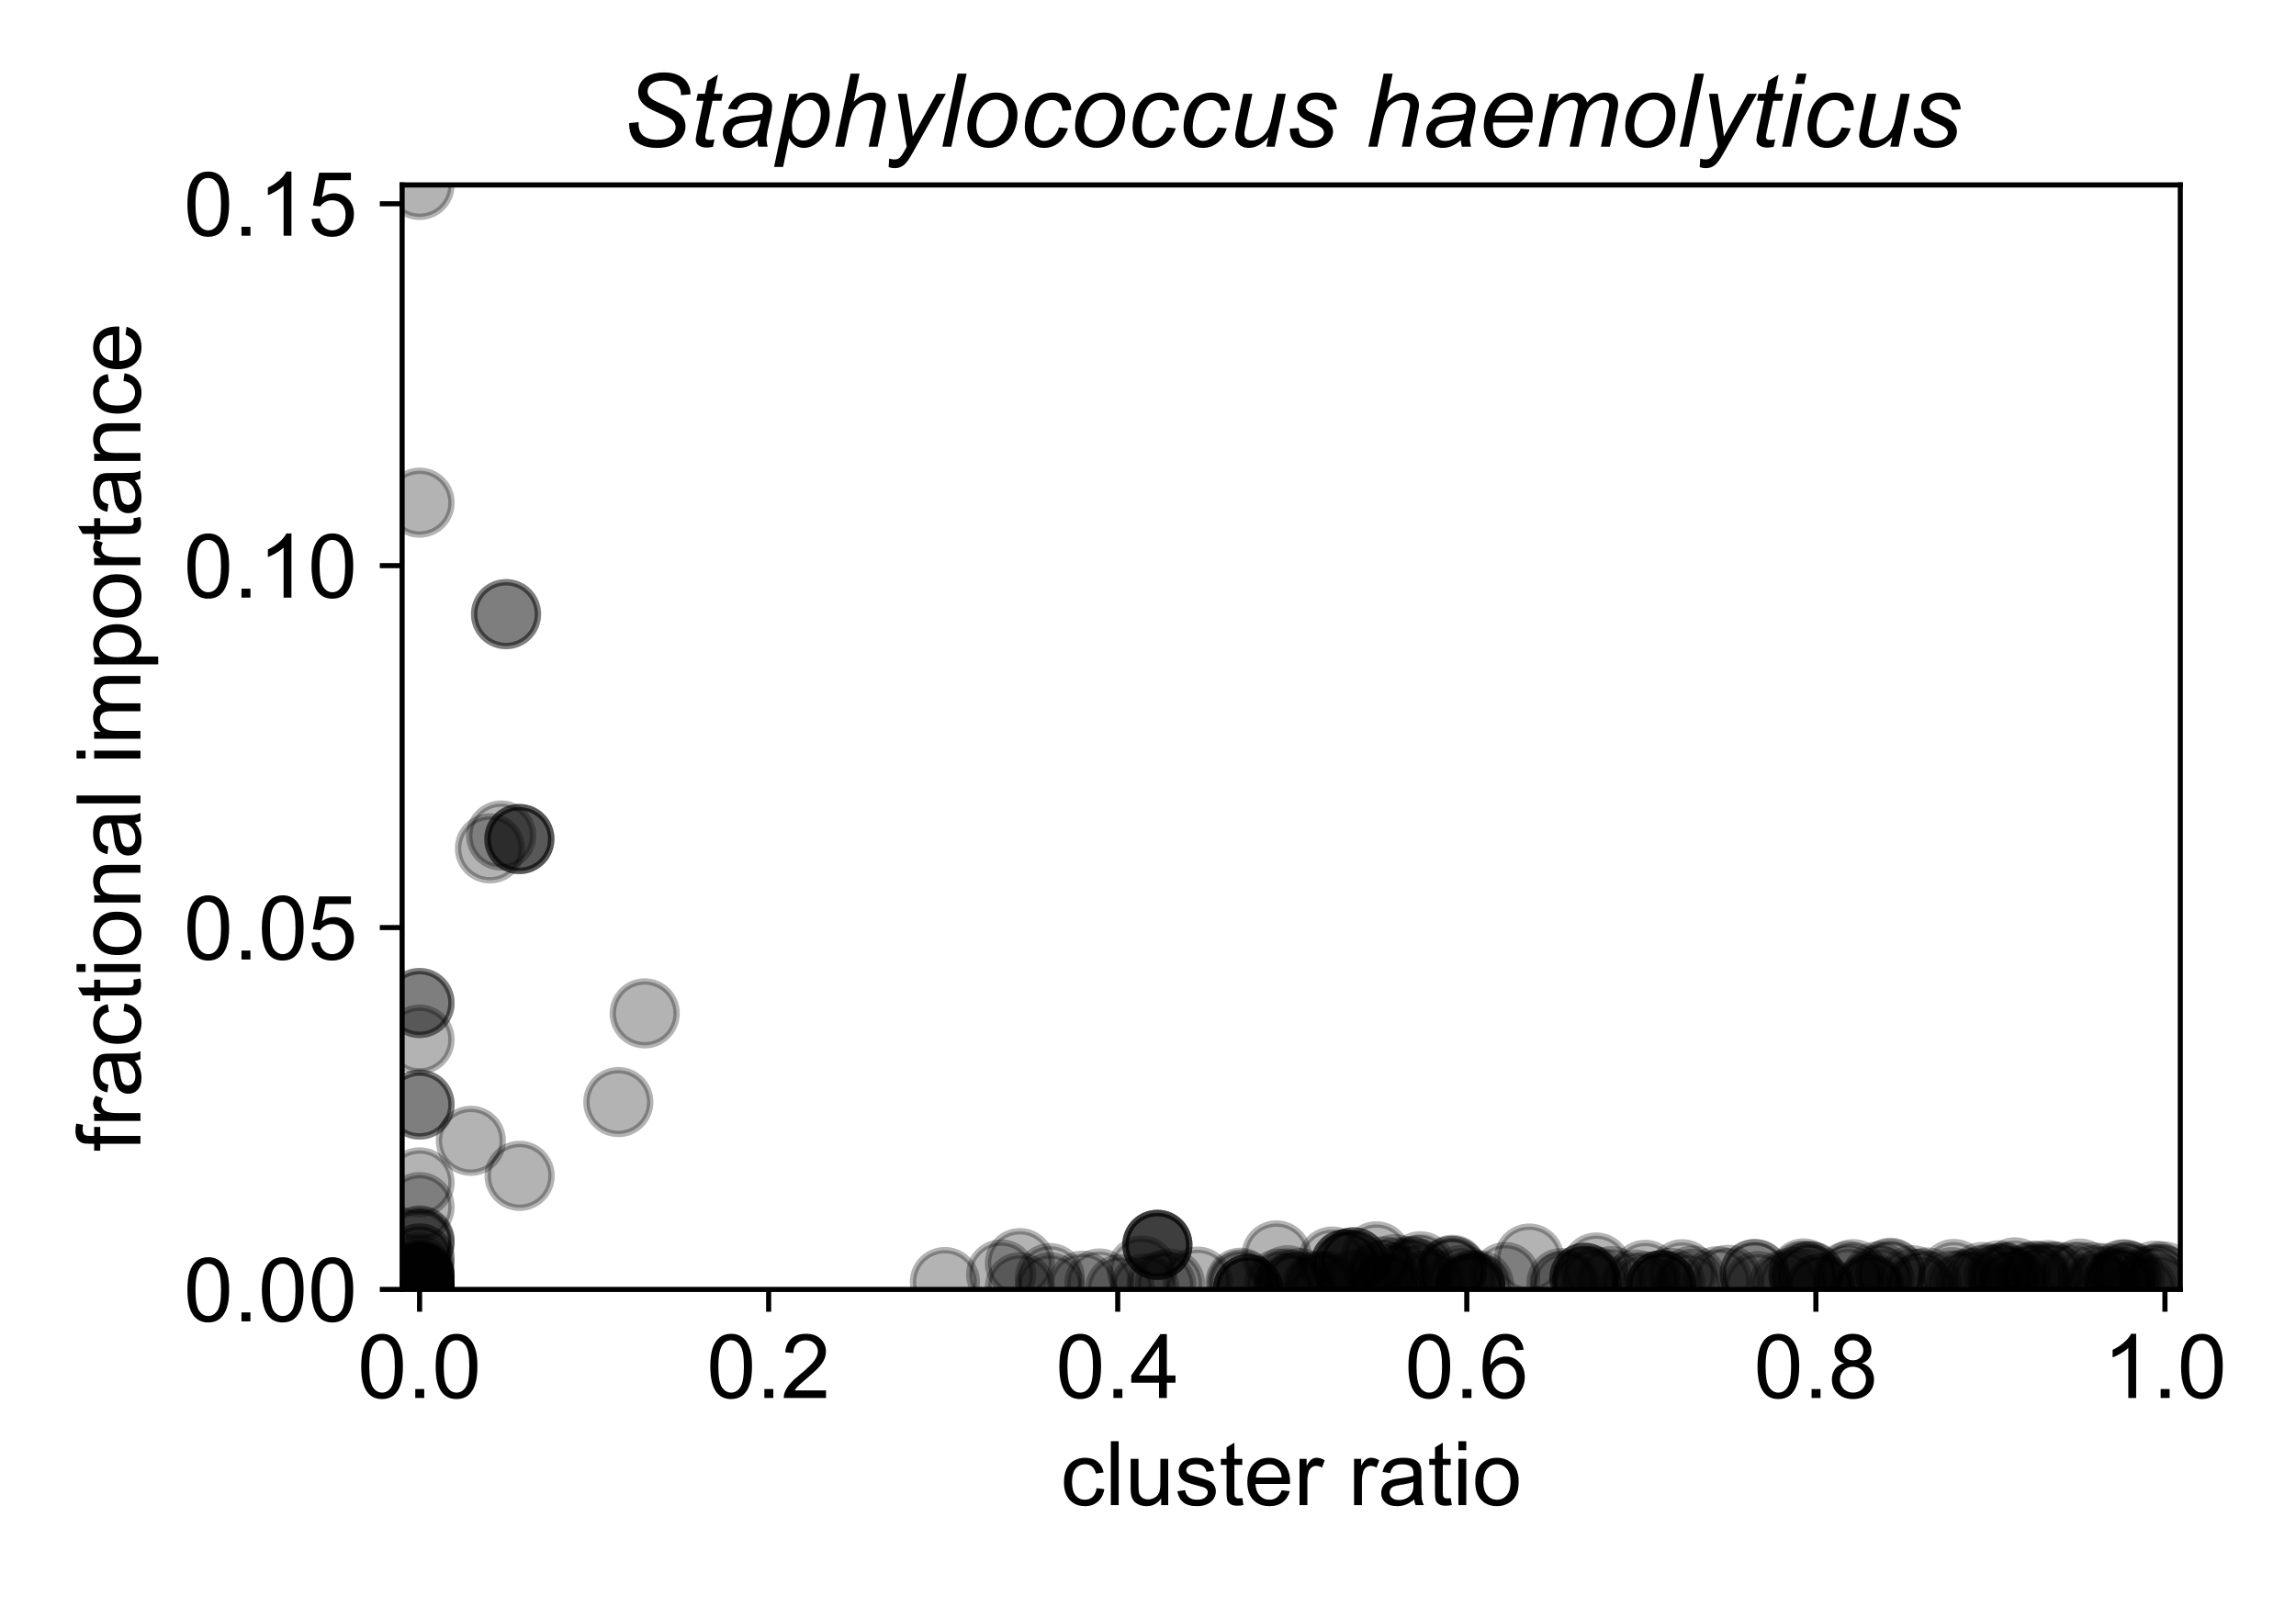 <?xml version="1.0" encoding="utf-8" standalone="no"?>
<!DOCTYPE svg PUBLIC "-//W3C//DTD SVG 1.1//EN"
  "http://www.w3.org/Graphics/SVG/1.1/DTD/svg11.dtd">
<!-- Created with matplotlib (https://matplotlib.org/) -->
<svg height="252pt" version="1.1" viewBox="0 0 360 252" width="360pt" xmlns="http://www.w3.org/2000/svg" xmlns:xlink="http://www.w3.org/1999/xlink">
 <defs>
  <style type="text/css">
*{stroke-linecap:butt;stroke-linejoin:round;}
  </style>
 </defs>
 <g id="figure_1">
  <g id="patch_1">
   <path d="M 0 252 
L 360 252 
L 360 0 
L 0 0 
z
" style="fill:#ffffff;"/>
  </g>
  <g id="axes_1">
   <g id="patch_2">
    <path d="M 63.05 202.2 
L 341.86 202.2 
L 341.86 29.003 
L 63.05 29.003 
z
" style="fill:#ffffff;"/>
   </g>
   <g id="PathCollection_1">
    <defs>
     <path d="M 0 5 
C 1.326 5 2.598 4.473 3.536 3.536 
C 4.473 2.598 5 1.326 5 0 
C 5 -1.326 4.473 -2.598 3.536 -3.536 
C 2.598 -4.473 1.326 -5 0 -5 
C -1.326 -5 -2.598 -4.473 -3.536 -3.536 
C -4.473 -2.598 -5 -1.326 -5 0 
C -5 1.326 -4.473 2.598 -3.536 3.536 
C -2.598 4.473 -1.326 5 0 5 
z
" id="m962fb4ff64" style="stroke:#000000;stroke-opacity:0.3;"/>
    </defs>
    <g clip-path="url(#pfbbecbb908)">
     <use style="fill-opacity:0.3;stroke:#000000;stroke-opacity:0.3;" x="65.787" xlink:href="#m962fb4ff64" y="202.196"/>
     <use style="fill-opacity:0.3;stroke:#000000;stroke-opacity:0.3;" x="65.787" xlink:href="#m962fb4ff64" y="201.959"/>
     <use style="fill-opacity:0.3;stroke:#000000;stroke-opacity:0.3;" x="250.057" xlink:href="#m962fb4ff64" y="200.947"/>
     <use style="fill-opacity:0.3;stroke:#000000;stroke-opacity:0.3;" x="248.418" xlink:href="#m962fb4ff64" y="200.394"/>
     <use style="fill-opacity:0.3;stroke:#000000;stroke-opacity:0.3;" x="65.787" xlink:href="#m962fb4ff64" y="78.824"/>
     <use style="fill-opacity:0.3;stroke:#000000;stroke-opacity:0.3;" x="65.787" xlink:href="#m962fb4ff64" y="202.157"/>
     <use style="fill-opacity:0.3;stroke:#000000;stroke-opacity:0.3;" x="65.787" xlink:href="#m962fb4ff64" y="194.503"/>
     <use style="fill-opacity:0.3;stroke:#000000;stroke-opacity:0.3;" x="230.513" xlink:href="#m962fb4ff64" y="201.58"/>
     <use style="fill-opacity:0.3;stroke:#000000;stroke-opacity:0.3;" x="65.787" xlink:href="#m962fb4ff64" y="202.159"/>
     <use style="fill-opacity:0.3;stroke:#000000;stroke-opacity:0.3;" x="65.787" xlink:href="#m962fb4ff64" y="29.003"/>
     <use style="fill-opacity:0.3;stroke:#000000;stroke-opacity:0.3;" x="332.862" xlink:href="#m962fb4ff64" y="199.831"/>
     <use style="fill-opacity:0.3;stroke:#000000;stroke-opacity:0.3;" x="65.787" xlink:href="#m962fb4ff64" y="202.2"/>
     <use style="fill-opacity:0.3;stroke:#000000;stroke-opacity:0.3;" x="164.622" xlink:href="#m962fb4ff64" y="200.426"/>
     <use style="fill-opacity:0.3;stroke:#000000;stroke-opacity:0.3;" x="257.967" xlink:href="#m962fb4ff64" y="199.914"/>
     <use style="fill-opacity:0.3;stroke:#000000;stroke-opacity:0.3;" x="290.54" xlink:href="#m962fb4ff64" y="199.808"/>
     <use style="fill-opacity:0.3;stroke:#000000;stroke-opacity:0.3;" x="65.787" xlink:href="#m962fb4ff64" y="200.199"/>
     <use style="fill-opacity:0.3;stroke:#000000;stroke-opacity:0.3;" x="65.787" xlink:href="#m962fb4ff64" y="202.196"/>
     <use style="fill-opacity:0.3;stroke:#000000;stroke-opacity:0.3;" x="65.787" xlink:href="#m962fb4ff64" y="200.192"/>
     <use style="fill-opacity:0.3;stroke:#000000;stroke-opacity:0.3;" x="310.779" xlink:href="#m962fb4ff64" y="200.258"/>
     <use style="fill-opacity:0.3;stroke:#000000;stroke-opacity:0.3;" x="318.974" xlink:href="#m962fb4ff64" y="200.071"/>
     <use style="fill-opacity:0.3;stroke:#000000;stroke-opacity:0.3;" x="250.282" xlink:href="#m962fb4ff64" y="198.767"/>
     <use style="fill-opacity:0.3;stroke:#000000;stroke-opacity:0.3;" x="314.014" xlink:href="#m962fb4ff64" y="200.335"/>
     <use style="fill-opacity:0.3;stroke:#000000;stroke-opacity:0.3;" x="329.937" xlink:href="#m962fb4ff64" y="200.418"/>
     <use style="fill-opacity:0.3;stroke:#000000;stroke-opacity:0.3;" x="296.403" xlink:href="#m962fb4ff64" y="199.726"/>
     <use style="fill-opacity:0.3;stroke:#000000;stroke-opacity:0.3;" x="332.253" xlink:href="#m962fb4ff64" y="200.825"/>
     <use style="fill-opacity:0.3;stroke:#000000;stroke-opacity:0.3;" x="65.787" xlink:href="#m962fb4ff64" y="173.209"/>
     <use style="fill-opacity:0.3;stroke:#000000;stroke-opacity:0.3;" x="210.969" xlink:href="#m962fb4ff64" y="198.237"/>
     <use style="fill-opacity:0.3;stroke:#000000;stroke-opacity:0.3;" x="65.787" xlink:href="#m962fb4ff64" y="201.299"/>
     <use style="fill-opacity:0.3;stroke:#000000;stroke-opacity:0.3;" x="318.19" xlink:href="#m962fb4ff64" y="200.373"/>
     <use style="fill-opacity:0.3;stroke:#000000;stroke-opacity:0.3;" x="326.072" xlink:href="#m962fb4ff64" y="199.709"/>
     <use style="fill-opacity:0.3;stroke:#000000;stroke-opacity:0.3;" x="314.372" xlink:href="#m962fb4ff64" y="200.319"/>
     <use style="fill-opacity:0.3;stroke:#000000;stroke-opacity:0.3;" x="245.488" xlink:href="#m962fb4ff64" y="201.488"/>
     <use style="fill-opacity:0.3;stroke:#000000;stroke-opacity:0.3;" x="217.336" xlink:href="#m962fb4ff64" y="202.119"/>
     <use style="fill-opacity:0.3;stroke:#000000;stroke-opacity:0.3;" x="194.703" xlink:href="#m962fb4ff64" y="201.384"/>
     <use style="fill-opacity:0.3;stroke:#000000;stroke-opacity:0.3;" x="181.472" xlink:href="#m962fb4ff64" y="195.213"/>
     <use style="fill-opacity:0.3;stroke:#000000;stroke-opacity:0.3;" x="212.21" xlink:href="#m962fb4ff64" y="197.954"/>
     <use style="fill-opacity:0.3;stroke:#000000;stroke-opacity:0.3;" x="260.463" xlink:href="#m962fb4ff64" y="201.552"/>
     <use style="fill-opacity:0.3;stroke:#000000;stroke-opacity:0.3;" x="260.463" xlink:href="#m962fb4ff64" y="201.552"/>
     <use style="fill-opacity:0.3;stroke:#000000;stroke-opacity:0.3;" x="212.21" xlink:href="#m962fb4ff64" y="197.954"/>
     <use style="fill-opacity:0.3;stroke:#000000;stroke-opacity:0.3;" x="210.969" xlink:href="#m962fb4ff64" y="198.237"/>
     <use style="fill-opacity:0.3;stroke:#000000;stroke-opacity:0.3;" x="65.787" xlink:href="#m962fb4ff64" y="202.157"/>
     <use style="fill-opacity:0.3;stroke:#000000;stroke-opacity:0.3;" x="79.344" xlink:href="#m962fb4ff64" y="96.307"/>
     <use style="fill-opacity:0.3;stroke:#000000;stroke-opacity:0.3;" x="79.344" xlink:href="#m962fb4ff64" y="96.307"/>
     <use style="fill-opacity:0.3;stroke:#000000;stroke-opacity:0.3;" x="212.21" xlink:href="#m962fb4ff64" y="197.954"/>
     <use style="fill-opacity:0.3;stroke:#000000;stroke-opacity:0.3;" x="81.436" xlink:href="#m962fb4ff64" y="131.572"/>
     <use style="fill-opacity:0.3;stroke:#000000;stroke-opacity:0.3;" x="335.937" xlink:href="#m962fb4ff64" y="202.181"/>
     <use style="fill-opacity:0.3;stroke:#000000;stroke-opacity:0.3;" x="181.472" xlink:href="#m962fb4ff64" y="195.213"/>
     <use style="fill-opacity:0.3;stroke:#000000;stroke-opacity:0.3;" x="181.472" xlink:href="#m962fb4ff64" y="195.213"/>
     <use style="fill-opacity:0.3;stroke:#000000;stroke-opacity:0.3;" x="65.787" xlink:href="#m962fb4ff64" y="157.282"/>
     <use style="fill-opacity:0.3;stroke:#000000;stroke-opacity:0.3;" x="65.787" xlink:href="#m962fb4ff64" y="157.282"/>
     <use style="fill-opacity:0.3;stroke:#000000;stroke-opacity:0.3;" x="81.436" xlink:href="#m962fb4ff64" y="131.572"/>
     <use style="fill-opacity:0.3;stroke:#000000;stroke-opacity:0.3;" x="65.787" xlink:href="#m962fb4ff64" y="173.209"/>
     <use style="fill-opacity:0.3;stroke:#000000;stroke-opacity:0.3;" x="96.951" xlink:href="#m962fb4ff64" y="172.822"/>
     <use style="fill-opacity:0.3;stroke:#000000;stroke-opacity:0.3;" x="322.599" xlink:href="#m962fb4ff64" y="200.2"/>
     <use style="fill-opacity:0.3;stroke:#000000;stroke-opacity:0.3;" x="294.41" xlink:href="#m962fb4ff64" y="200.15"/>
     <use style="fill-opacity:0.3;stroke:#000000;stroke-opacity:0.3;" x="248.418" xlink:href="#m962fb4ff64" y="200.394"/>
     <use style="fill-opacity:0.3;stroke:#000000;stroke-opacity:0.3;" x="275.126" xlink:href="#m962fb4ff64" y="199.792"/>
     <use style="fill-opacity:0.3;stroke:#000000;stroke-opacity:0.3;" x="65.787" xlink:href="#m962fb4ff64" y="200.047"/>
     <use style="fill-opacity:0.3;stroke:#000000;stroke-opacity:0.3;" x="156.974" xlink:href="#m962fb4ff64" y="199.849"/>
     <use style="fill-opacity:0.3;stroke:#000000;stroke-opacity:0.3;" x="221.523" xlink:href="#m962fb4ff64" y="199.457"/>
     <use style="fill-opacity:0.3;stroke:#000000;stroke-opacity:0.3;" x="65.787" xlink:href="#m962fb4ff64" y="202.177"/>
     <use style="fill-opacity:0.3;stroke:#000000;stroke-opacity:0.3;" x="65.787" xlink:href="#m962fb4ff64" y="202.2"/>
     <use style="fill-opacity:0.3;stroke:#000000;stroke-opacity:0.3;" x="179.036" xlink:href="#m962fb4ff64" y="199.236"/>
     <use style="fill-opacity:0.3;stroke:#000000;stroke-opacity:0.3;" x="248.483" xlink:href="#m962fb4ff64" y="200.375"/>
     <use style="fill-opacity:0.3;stroke:#000000;stroke-opacity:0.3;" x="218.747" xlink:href="#m962fb4ff64" y="200.325"/>
     <use style="fill-opacity:0.3;stroke:#000000;stroke-opacity:0.3;" x="281.147" xlink:href="#m962fb4ff64" y="201.037"/>
     <use style="fill-opacity:0.3;stroke:#000000;stroke-opacity:0.3;" x="200.563" xlink:href="#m962fb4ff64" y="201.291"/>
     <use style="fill-opacity:0.3;stroke:#000000;stroke-opacity:0.3;" x="289.814" xlink:href="#m962fb4ff64" y="200.099"/>
     <use style="fill-opacity:0.3;stroke:#000000;stroke-opacity:0.3;" x="201.865" xlink:href="#m962fb4ff64" y="200.762"/>
     <use style="fill-opacity:0.3;stroke:#000000;stroke-opacity:0.3;" x="333.978" xlink:href="#m962fb4ff64" y="200.186"/>
     <use style="fill-opacity:0.3;stroke:#000000;stroke-opacity:0.3;" x="331.883" xlink:href="#m962fb4ff64" y="201.437"/>
     <use style="fill-opacity:0.3;stroke:#000000;stroke-opacity:0.3;" x="65.787" xlink:href="#m962fb4ff64" y="202.157"/>
     <use style="fill-opacity:0.3;stroke:#000000;stroke-opacity:0.3;" x="333.199" xlink:href="#m962fb4ff64" y="199.864"/>
     <use style="fill-opacity:0.3;stroke:#000000;stroke-opacity:0.3;" x="187.806" xlink:href="#m962fb4ff64" y="200.977"/>
     <use style="fill-opacity:0.3;stroke:#000000;stroke-opacity:0.3;" x="248.816" xlink:href="#m962fb4ff64" y="200.92"/>
     <use style="fill-opacity:0.3;stroke:#000000;stroke-opacity:0.3;" x="200.138" xlink:href="#m962fb4ff64" y="196.869"/>
     <use style="fill-opacity:0.3;stroke:#000000;stroke-opacity:0.3;" x="220.936" xlink:href="#m962fb4ff64" y="199.345"/>
     <use style="fill-opacity:0.3;stroke:#000000;stroke-opacity:0.3;" x="227.697" xlink:href="#m962fb4ff64" y="199.116"/>
     <use style="fill-opacity:0.3;stroke:#000000;stroke-opacity:0.3;" x="319.336" xlink:href="#m962fb4ff64" y="200.099"/>
     <use style="fill-opacity:0.3;stroke:#000000;stroke-opacity:0.3;" x="315.716" xlink:href="#m962fb4ff64" y="201.252"/>
     <use style="fill-opacity:0.3;stroke:#000000;stroke-opacity:0.3;" x="65.787" xlink:href="#m962fb4ff64" y="200.553"/>
     <use style="fill-opacity:0.3;stroke:#000000;stroke-opacity:0.3;" x="210.969" xlink:href="#m962fb4ff64" y="198.237"/>
     <use style="fill-opacity:0.3;stroke:#000000;stroke-opacity:0.3;" x="181.472" xlink:href="#m962fb4ff64" y="195.213"/>
     <use style="fill-opacity:0.3;stroke:#000000;stroke-opacity:0.3;" x="263.76" xlink:href="#m962fb4ff64" y="199.82"/>
     <use style="fill-opacity:0.3;stroke:#000000;stroke-opacity:0.3;" x="65.787" xlink:href="#m962fb4ff64" y="201.766"/>
     <use style="fill-opacity:0.3;stroke:#000000;stroke-opacity:0.3;" x="231.908" xlink:href="#m962fb4ff64" y="201.556"/>
     <use style="fill-opacity:0.3;stroke:#000000;stroke-opacity:0.3;" x="203.805" xlink:href="#m962fb4ff64" y="201.211"/>
     <use style="fill-opacity:0.3;stroke:#000000;stroke-opacity:0.3;" x="182.092" xlink:href="#m962fb4ff64" y="201.579"/>
     <use style="fill-opacity:0.3;stroke:#000000;stroke-opacity:0.3;" x="300.95" xlink:href="#m962fb4ff64" y="202.036"/>
     <use style="fill-opacity:0.3;stroke:#000000;stroke-opacity:0.3;" x="206.511" xlink:href="#m962fb4ff64" y="201.679"/>
     <use style="fill-opacity:0.3;stroke:#000000;stroke-opacity:0.3;" x="224.225" xlink:href="#m962fb4ff64" y="201.359"/>
     <use style="fill-opacity:0.3;stroke:#000000;stroke-opacity:0.3;" x="202.181" xlink:href="#m962fb4ff64" y="201.855"/>
     <use style="fill-opacity:0.3;stroke:#000000;stroke-opacity:0.3;" x="264.695" xlink:href="#m962fb4ff64" y="201.746"/>
     <use style="fill-opacity:0.3;stroke:#000000;stroke-opacity:0.3;" x="333.009" xlink:href="#m962fb4ff64" y="201.05"/>
     <use style="fill-opacity:0.3;stroke:#000000;stroke-opacity:0.3;" x="261.91" xlink:href="#m962fb4ff64" y="201.177"/>
     <use style="fill-opacity:0.3;stroke:#000000;stroke-opacity:0.3;" x="269.272" xlink:href="#m962fb4ff64" y="200.916"/>
     <use style="fill-opacity:0.3;stroke:#000000;stroke-opacity:0.3;" x="65.787" xlink:href="#m962fb4ff64" y="189.289"/>
     <use style="fill-opacity:0.3;stroke:#000000;stroke-opacity:0.3;" x="321.527" xlink:href="#m962fb4ff64" y="200.212"/>
     <use style="fill-opacity:0.3;stroke:#000000;stroke-opacity:0.3;" x="65.787" xlink:href="#m962fb4ff64" y="194.669"/>
     <use style="fill-opacity:0.3;stroke:#000000;stroke-opacity:0.3;" x="212.21" xlink:href="#m962fb4ff64" y="201.437"/>
     <use style="fill-opacity:0.3;stroke:#000000;stroke-opacity:0.3;" x="265.359" xlink:href="#m962fb4ff64" y="200.819"/>
     <use style="fill-opacity:0.3;stroke:#000000;stroke-opacity:0.3;" x="195.686" xlink:href="#m962fb4ff64" y="202.167"/>
     <use style="fill-opacity:0.3;stroke:#000000;stroke-opacity:0.3;" x="338.576" xlink:href="#m962fb4ff64" y="200.571"/>
     <use style="fill-opacity:0.3;stroke:#000000;stroke-opacity:0.3;" x="248.816" xlink:href="#m962fb4ff64" y="201.303"/>
     <use style="fill-opacity:0.3;stroke:#000000;stroke-opacity:0.3;" x="337.89" xlink:href="#m962fb4ff64" y="200.048"/>
     <use style="fill-opacity:0.3;stroke:#000000;stroke-opacity:0.3;" x="65.787" xlink:href="#m962fb4ff64" y="201.158"/>
     <use style="fill-opacity:0.3;stroke:#000000;stroke-opacity:0.3;" x="208.882" xlink:href="#m962fb4ff64" y="197.823"/>
     <use style="fill-opacity:0.3;stroke:#000000;stroke-opacity:0.3;" x="230.513" xlink:href="#m962fb4ff64" y="201.53"/>
     <use style="fill-opacity:0.3;stroke:#000000;stroke-opacity:0.3;" x="229.256" xlink:href="#m962fb4ff64" y="200.707"/>
     <use style="fill-opacity:0.3;stroke:#000000;stroke-opacity:0.3;" x="282.926" xlink:href="#m962fb4ff64" y="200.796"/>
     <use style="fill-opacity:0.3;stroke:#000000;stroke-opacity:0.3;" x="314.272" xlink:href="#m962fb4ff64" y="200.62"/>
     <use style="fill-opacity:0.3;stroke:#000000;stroke-opacity:0.3;" x="216.786" xlink:href="#m962fb4ff64" y="199.974"/>
     <use style="fill-opacity:0.3;stroke:#000000;stroke-opacity:0.3;" x="65.787" xlink:href="#m962fb4ff64" y="198.734"/>
     <use style="fill-opacity:0.3;stroke:#000000;stroke-opacity:0.3;" x="216.786" xlink:href="#m962fb4ff64" y="199.368"/>
     <use style="fill-opacity:0.3;stroke:#000000;stroke-opacity:0.3;" x="311.466" xlink:href="#m962fb4ff64" y="200.612"/>
     <use style="fill-opacity:0.3;stroke:#000000;stroke-opacity:0.3;" x="65.787" xlink:href="#m962fb4ff64" y="194.978"/>
     <use style="fill-opacity:0.3;stroke:#000000;stroke-opacity:0.3;" x="222.388" xlink:href="#m962fb4ff64" y="200.238"/>
     <use style="fill-opacity:0.3;stroke:#000000;stroke-opacity:0.3;" x="306.352" xlink:href="#m962fb4ff64" y="199.775"/>
     <use style="fill-opacity:0.3;stroke:#000000;stroke-opacity:0.3;" x="222.701" xlink:href="#m962fb4ff64" y="198.571"/>
     <use style="fill-opacity:0.3;stroke:#000000;stroke-opacity:0.3;" x="313.378" xlink:href="#m962fb4ff64" y="199.992"/>
     <use style="fill-opacity:0.3;stroke:#000000;stroke-opacity:0.3;" x="65.787" xlink:href="#m962fb4ff64" y="202.183"/>
     <use style="fill-opacity:0.3;stroke:#000000;stroke-opacity:0.3;" x="315.716" xlink:href="#m962fb4ff64" y="201.252"/>
     <use style="fill-opacity:0.3;stroke:#000000;stroke-opacity:0.3;" x="65.787" xlink:href="#m962fb4ff64" y="200.289"/>
     <use style="fill-opacity:0.3;stroke:#000000;stroke-opacity:0.3;" x="282.782" xlink:href="#m962fb4ff64" y="199.689"/>
     <use style="fill-opacity:0.3;stroke:#000000;stroke-opacity:0.3;" x="65.787" xlink:href="#m962fb4ff64" y="202.196"/>
     <use style="fill-opacity:0.3;stroke:#000000;stroke-opacity:0.3;" x="328.084" xlink:href="#m962fb4ff64" y="200.277"/>
     <use style="fill-opacity:0.3;stroke:#000000;stroke-opacity:0.3;" x="296.403" xlink:href="#m962fb4ff64" y="199.578"/>
     <use style="fill-opacity:0.3;stroke:#000000;stroke-opacity:0.3;" x="252.629" xlink:href="#m962fb4ff64" y="200.907"/>
     <use style="fill-opacity:0.3;stroke:#000000;stroke-opacity:0.3;" x="65.787" xlink:href="#m962fb4ff64" y="199.844"/>
     <use style="fill-opacity:0.3;stroke:#000000;stroke-opacity:0.3;" x="65.787" xlink:href="#m962fb4ff64" y="199.844"/>
     <use style="fill-opacity:0.3;stroke:#000000;stroke-opacity:0.3;" x="236.004" xlink:href="#m962fb4ff64" y="200.255"/>
     <use style="fill-opacity:0.3;stroke:#000000;stroke-opacity:0.3;" x="65.787" xlink:href="#m962fb4ff64" y="202.2"/>
     <use style="fill-opacity:0.3;stroke:#000000;stroke-opacity:0.3;" x="65.787" xlink:href="#m962fb4ff64" y="202.181"/>
     <use style="fill-opacity:0.3;stroke:#000000;stroke-opacity:0.3;" x="65.787" xlink:href="#m962fb4ff64" y="202.2"/>
     <use style="fill-opacity:0.3;stroke:#000000;stroke-opacity:0.3;" x="65.787" xlink:href="#m962fb4ff64" y="163.016"/>
     <use style="fill-opacity:0.3;stroke:#000000;stroke-opacity:0.3;" x="76.825" xlink:href="#m962fb4ff64" y="133.038"/>
     <use style="fill-opacity:0.3;stroke:#000000;stroke-opacity:0.3;" x="81.475" xlink:href="#m962fb4ff64" y="184.389"/>
     <use style="fill-opacity:0.3;stroke:#000000;stroke-opacity:0.3;" x="81.436" xlink:href="#m962fb4ff64" y="131.572"/>
     <use style="fill-opacity:0.3;stroke:#000000;stroke-opacity:0.3;" x="65.787" xlink:href="#m962fb4ff64" y="202.11"/>
     <use style="fill-opacity:0.3;stroke:#000000;stroke-opacity:0.3;" x="227.648" xlink:href="#m962fb4ff64" y="199.304"/>
     <use style="fill-opacity:0.3;stroke:#000000;stroke-opacity:0.3;" x="175.604" xlink:href="#m962fb4ff64" y="202.173"/>
     <use style="fill-opacity:0.3;stroke:#000000;stroke-opacity:0.3;" x="65.787" xlink:href="#m962fb4ff64" y="202.184"/>
     <use style="fill-opacity:0.3;stroke:#000000;stroke-opacity:0.3;" x="275.126" xlink:href="#m962fb4ff64" y="199.792"/>
     <use style="fill-opacity:0.3;stroke:#000000;stroke-opacity:0.3;" x="206.98" xlink:href="#m962fb4ff64" y="201.679"/>
     <use style="fill-opacity:0.3;stroke:#000000;stroke-opacity:0.3;" x="227.648" xlink:href="#m962fb4ff64" y="199.304"/>
     <use style="fill-opacity:0.3;stroke:#000000;stroke-opacity:0.3;" x="78.581" xlink:href="#m962fb4ff64" y="131.02"/>
     <use style="fill-opacity:0.3;stroke:#000000;stroke-opacity:0.3;" x="159.916" xlink:href="#m962fb4ff64" y="198.077"/>
     <use style="fill-opacity:0.3;stroke:#000000;stroke-opacity:0.3;" x="65.787" xlink:href="#m962fb4ff64" y="197.339"/>
     <use style="fill-opacity:0.3;stroke:#000000;stroke-opacity:0.3;" x="169.706" xlink:href="#m962fb4ff64" y="201.626"/>
     <use style="fill-opacity:0.3;stroke:#000000;stroke-opacity:0.3;" x="65.787" xlink:href="#m962fb4ff64" y="202.2"/>
     <use style="fill-opacity:0.3;stroke:#000000;stroke-opacity:0.3;" x="239.772" xlink:href="#m962fb4ff64" y="197.359"/>
     <use style="fill-opacity:0.3;stroke:#000000;stroke-opacity:0.3;" x="65.787" xlink:href="#m962fb4ff64" y="202.049"/>
     <use style="fill-opacity:0.3;stroke:#000000;stroke-opacity:0.3;" x="260.463" xlink:href="#m962fb4ff64" y="201.552"/>
     <use style="fill-opacity:0.3;stroke:#000000;stroke-opacity:0.3;" x="244.837" xlink:href="#m962fb4ff64" y="201.201"/>
     <use style="fill-opacity:0.3;stroke:#000000;stroke-opacity:0.3;" x="65.787" xlink:href="#m962fb4ff64" y="197.339"/>
     <use style="fill-opacity:0.3;stroke:#000000;stroke-opacity:0.3;" x="282.743" xlink:href="#m962fb4ff64" y="200.019"/>
     <use style="fill-opacity:0.3;stroke:#000000;stroke-opacity:0.3;" x="73.822" xlink:href="#m962fb4ff64" y="178.891"/>
     <use style="fill-opacity:0.3;stroke:#000000;stroke-opacity:0.3;" x="194.479" xlink:href="#m962fb4ff64" y="201.15"/>
     <use style="fill-opacity:0.3;stroke:#000000;stroke-opacity:0.3;" x="222.276" xlink:href="#m962fb4ff64" y="199.191"/>
     <use style="fill-opacity:0.3;stroke:#000000;stroke-opacity:0.3;" x="65.787" xlink:href="#m962fb4ff64" y="202.2"/>
     <use style="fill-opacity:0.3;stroke:#000000;stroke-opacity:0.3;" x="308.541" xlink:href="#m962fb4ff64" y="201.252"/>
     <use style="fill-opacity:0.3;stroke:#000000;stroke-opacity:0.3;" x="183.448" xlink:href="#m962fb4ff64" y="201.3"/>
     <use style="fill-opacity:0.3;stroke:#000000;stroke-opacity:0.3;" x="172.374" xlink:href="#m962fb4ff64" y="201.271"/>
     <use style="fill-opacity:0.3;stroke:#000000;stroke-opacity:0.3;" x="231.113" xlink:href="#m962fb4ff64" y="201.636"/>
     <use style="fill-opacity:0.3;stroke:#000000;stroke-opacity:0.3;" x="230.513" xlink:href="#m962fb4ff64" y="202.013"/>
     <use style="fill-opacity:0.3;stroke:#000000;stroke-opacity:0.3;" x="65.787" xlink:href="#m962fb4ff64" y="202.2"/>
     <use style="fill-opacity:0.3;stroke:#000000;stroke-opacity:0.3;" x="164.622" xlink:href="#m962fb4ff64" y="201.872"/>
     <use style="fill-opacity:0.3;stroke:#000000;stroke-opacity:0.3;" x="258.138" xlink:href="#m962fb4ff64" y="201.736"/>
     <use style="fill-opacity:0.3;stroke:#000000;stroke-opacity:0.3;" x="275.625" xlink:href="#m962fb4ff64" y="201.687"/>
     <use style="fill-opacity:0.3;stroke:#000000;stroke-opacity:0.3;" x="207.864" xlink:href="#m962fb4ff64" y="201.6"/>
     <use style="fill-opacity:0.3;stroke:#000000;stroke-opacity:0.3;" x="65.787" xlink:href="#m962fb4ff64" y="201.959"/>
     <use style="fill-opacity:0.3;stroke:#000000;stroke-opacity:0.3;" x="202.181" xlink:href="#m962fb4ff64" y="201.505"/>
     <use style="fill-opacity:0.3;stroke:#000000;stroke-opacity:0.3;" x="329.348" xlink:href="#m962fb4ff64" y="201.876"/>
     <use style="fill-opacity:0.3;stroke:#000000;stroke-opacity:0.3;" x="337.467" xlink:href="#m962fb4ff64" y="200.736"/>
     <use style="fill-opacity:0.3;stroke:#000000;stroke-opacity:0.3;" x="301.11" xlink:href="#m962fb4ff64" y="201.348"/>
     <use style="fill-opacity:0.3;stroke:#000000;stroke-opacity:0.3;" x="159.916" xlink:href="#m962fb4ff64" y="201.866"/>
     <use style="fill-opacity:0.3;stroke:#000000;stroke-opacity:0.3;" x="256.446" xlink:href="#m962fb4ff64" y="201.437"/>
     <use style="fill-opacity:0.3;stroke:#000000;stroke-opacity:0.3;" x="179.449" xlink:href="#m962fb4ff64" y="202.047"/>
     <use style="fill-opacity:0.3;stroke:#000000;stroke-opacity:0.3;" x="230.513" xlink:href="#m962fb4ff64" y="202.155"/>
     <use style="fill-opacity:0.3;stroke:#000000;stroke-opacity:0.3;" x="285.421" xlink:href="#m962fb4ff64" y="201.961"/>
     <use style="fill-opacity:0.3;stroke:#000000;stroke-opacity:0.3;" x="306.012" xlink:href="#m962fb4ff64" y="201.067"/>
     <use style="fill-opacity:0.3;stroke:#000000;stroke-opacity:0.3;" x="270.917" xlink:href="#m962fb4ff64" y="200.695"/>
     <use style="fill-opacity:0.3;stroke:#000000;stroke-opacity:0.3;" x="260.463" xlink:href="#m962fb4ff64" y="201.552"/>
     <use style="fill-opacity:0.3;stroke:#000000;stroke-opacity:0.3;" x="293.111" xlink:href="#m962fb4ff64" y="201.715"/>
     <use style="fill-opacity:0.3;stroke:#000000;stroke-opacity:0.3;" x="65.787" xlink:href="#m962fb4ff64" y="202.2"/>
     <use style="fill-opacity:0.3;stroke:#000000;stroke-opacity:0.3;" x="329.004" xlink:href="#m962fb4ff64" y="201.521"/>
     <use style="fill-opacity:0.3;stroke:#000000;stroke-opacity:0.3;" x="65.787" xlink:href="#m962fb4ff64" y="201.968"/>
     <use style="fill-opacity:0.3;stroke:#000000;stroke-opacity:0.3;" x="195.686" xlink:href="#m962fb4ff64" y="202.16"/>
     <use style="fill-opacity:0.3;stroke:#000000;stroke-opacity:0.3;" x="195.686" xlink:href="#m962fb4ff64" y="202.16"/>
     <use style="fill-opacity:0.3;stroke:#000000;stroke-opacity:0.3;" x="302.133" xlink:href="#m962fb4ff64" y="201.109"/>
     <use style="fill-opacity:0.3;stroke:#000000;stroke-opacity:0.3;" x="203.058" xlink:href="#m962fb4ff64" y="201.865"/>
     <use style="fill-opacity:0.3;stroke:#000000;stroke-opacity:0.3;" x="279.739" xlink:href="#m962fb4ff64" y="201.481"/>
     <use style="fill-opacity:0.3;stroke:#000000;stroke-opacity:0.3;" x="339.123" xlink:href="#m962fb4ff64" y="200.147"/>
     <use style="fill-opacity:0.3;stroke:#000000;stroke-opacity:0.3;" x="293.111" xlink:href="#m962fb4ff64" y="202.097"/>
     <use style="fill-opacity:0.3;stroke:#000000;stroke-opacity:0.3;" x="217.336" xlink:href="#m962fb4ff64" y="201.865"/>
     <use style="fill-opacity:0.3;stroke:#000000;stroke-opacity:0.3;" x="307.385" xlink:href="#m962fb4ff64" y="201.55"/>
     <use style="fill-opacity:0.3;stroke:#000000;stroke-opacity:0.3;" x="285.421" xlink:href="#m962fb4ff64" y="202.119"/>
     <use style="fill-opacity:0.3;stroke:#000000;stroke-opacity:0.3;" x="289.814" xlink:href="#m962fb4ff64" y="200.854"/>
     <use style="fill-opacity:0.3;stroke:#000000;stroke-opacity:0.3;" x="338.576" xlink:href="#m962fb4ff64" y="202.142"/>
     <use style="fill-opacity:0.3;stroke:#000000;stroke-opacity:0.3;" x="218.747" xlink:href="#m962fb4ff64" y="199.02"/>
     <use style="fill-opacity:0.3;stroke:#000000;stroke-opacity:0.3;" x="101.085" xlink:href="#m962fb4ff64" y="158.91"/>
     <use style="fill-opacity:0.3;stroke:#000000;stroke-opacity:0.3;" x="148.15" xlink:href="#m962fb4ff64" y="201.043"/>
     <use style="fill-opacity:0.3;stroke:#000000;stroke-opacity:0.3;" x="293.111" xlink:href="#m962fb4ff64" y="202.1"/>
     <use style="fill-opacity:0.3;stroke:#000000;stroke-opacity:0.3;" x="215.805" xlink:href="#m962fb4ff64" y="197.013"/>
     <use style="fill-opacity:0.3;stroke:#000000;stroke-opacity:0.3;" x="195.686" xlink:href="#m962fb4ff64" y="202.167"/>
     <use style="fill-opacity:0.3;stroke:#000000;stroke-opacity:0.3;" x="283.807" xlink:href="#m962fb4ff64" y="200.133"/>
     <use style="fill-opacity:0.3;stroke:#000000;stroke-opacity:0.3;" x="315.926" xlink:href="#m962fb4ff64" y="199.522"/>
     <use style="fill-opacity:0.3;stroke:#000000;stroke-opacity:0.3;" x="309.584" xlink:href="#m962fb4ff64" y="201.2"/>
     <use style="fill-opacity:0.3;stroke:#000000;stroke-opacity:0.3;" x="325.078" xlink:href="#m962fb4ff64" y="200.24"/>
     <use style="fill-opacity:0.3;stroke:#000000;stroke-opacity:0.3;" x="65.787" xlink:href="#m962fb4ff64" y="202.184"/>
     <use style="fill-opacity:0.3;stroke:#000000;stroke-opacity:0.3;" x="321.112" xlink:href="#m962fb4ff64" y="199.963"/>
     <use style="fill-opacity:0.3;stroke:#000000;stroke-opacity:0.3;" x="283.807" xlink:href="#m962fb4ff64" y="200.133"/>
     <use style="fill-opacity:0.3;stroke:#000000;stroke-opacity:0.3;" x="299.871" xlink:href="#m962fb4ff64" y="200.761"/>
     <use style="fill-opacity:0.3;stroke:#000000;stroke-opacity:0.3;" x="294.796" xlink:href="#m962fb4ff64" y="200.901"/>
     <use style="fill-opacity:0.3;stroke:#000000;stroke-opacity:0.3;" x="332.255" xlink:href="#m962fb4ff64" y="201.057"/>
     <use style="fill-opacity:0.3;stroke:#000000;stroke-opacity:0.3;" x="319.197" xlink:href="#m962fb4ff64" y="200.848"/>
     <use style="fill-opacity:0.3;stroke:#000000;stroke-opacity:0.3;" x="65.787" xlink:href="#m962fb4ff64" y="185.413"/>
    </g>
   </g>
   <g id="matplotlib.axis_1">
    <g id="xtick_1">
     <g id="line2d_1">
      <defs>
       <path d="M 0 0 
L 0 3.5 
" id="mecff0b75c6" style="stroke:#000000;stroke-width:0.8;"/>
      </defs>
      <g>
       <use style="stroke:#000000;stroke-width:0.8;" x="65.787" xlink:href="#mecff0b75c6" y="202.2"/>
      </g>
     </g>
     <g id="text_1">
      <!-- 0.0 -->
      <defs>
       <path d="M 4.156 35.297 
Q 4.156 48 6.766 55.734 
Q 9.375 63.484 14.516 67.672 
Q 19.672 71.875 27.484 71.875 
Q 33.25 71.875 37.594 69.547 
Q 41.938 67.234 44.766 62.859 
Q 47.609 58.5 49.219 52.219 
Q 50.828 45.953 50.828 35.297 
Q 50.828 22.703 48.234 14.969 
Q 45.656 7.234 40.5 3 
Q 35.359 -1.219 27.484 -1.219 
Q 17.141 -1.219 11.234 6.203 
Q 4.156 15.141 4.156 35.297 
z
M 13.188 35.297 
Q 13.188 17.672 17.312 11.828 
Q 21.438 6 27.484 6 
Q 33.547 6 37.672 11.859 
Q 41.797 17.719 41.797 35.297 
Q 41.797 52.984 37.672 58.781 
Q 33.547 64.594 27.391 64.594 
Q 21.344 64.594 17.719 59.469 
Q 13.188 52.938 13.188 35.297 
z
" id="ArialMT-48"/>
       <path d="M 9.078 0 
L 9.078 10.016 
L 19.094 10.016 
L 19.094 0 
z
" id="ArialMT-46"/>
      </defs>
      <g transform="translate(56.057 219.221)scale(0.14 -0.14)">
       <use xlink:href="#ArialMT-48"/>
       <use x="55.615" xlink:href="#ArialMT-46"/>
       <use x="83.398" xlink:href="#ArialMT-48"/>
      </g>
     </g>
    </g>
    <g id="xtick_2">
     <g id="line2d_2">
      <g>
       <use style="stroke:#000000;stroke-width:0.8;" x="120.52" xlink:href="#mecff0b75c6" y="202.2"/>
      </g>
     </g>
     <g id="text_2">
      <!-- 0.2 -->
      <defs>
       <path d="M 50.344 8.453 
L 50.344 0 
L 3.031 0 
Q 2.938 3.172 4.047 6.109 
Q 5.859 10.938 9.828 15.625 
Q 13.812 20.312 21.344 26.469 
Q 33.016 36.031 37.109 41.625 
Q 41.219 47.219 41.219 52.203 
Q 41.219 57.422 37.469 61 
Q 33.734 64.594 27.734 64.594 
Q 21.391 64.594 17.578 60.781 
Q 13.766 56.984 13.719 50.25 
L 4.688 51.172 
Q 5.609 61.281 11.656 66.578 
Q 17.719 71.875 27.938 71.875 
Q 38.234 71.875 44.234 66.156 
Q 50.25 60.453 50.25 52 
Q 50.25 47.703 48.484 43.547 
Q 46.734 39.406 42.656 34.812 
Q 38.578 30.219 29.109 22.219 
Q 21.188 15.578 18.938 13.203 
Q 16.703 10.844 15.234 8.453 
z
" id="ArialMT-50"/>
      </defs>
      <g transform="translate(110.79 219.221)scale(0.14 -0.14)">
       <use xlink:href="#ArialMT-48"/>
       <use x="55.615" xlink:href="#ArialMT-46"/>
       <use x="83.398" xlink:href="#ArialMT-50"/>
      </g>
     </g>
    </g>
    <g id="xtick_3">
     <g id="line2d_3">
      <g>
       <use style="stroke:#000000;stroke-width:0.8;" x="175.253" xlink:href="#mecff0b75c6" y="202.2"/>
      </g>
     </g>
     <g id="text_3">
      <!-- 0.4 -->
      <defs>
       <path d="M 32.328 0 
L 32.328 17.141 
L 1.266 17.141 
L 1.266 25.203 
L 33.938 71.578 
L 41.109 71.578 
L 41.109 25.203 
L 50.781 25.203 
L 50.781 17.141 
L 41.109 17.141 
L 41.109 0 
z
M 32.328 25.203 
L 32.328 57.469 
L 9.906 25.203 
z
" id="ArialMT-52"/>
      </defs>
      <g transform="translate(165.523 219.221)scale(0.14 -0.14)">
       <use xlink:href="#ArialMT-48"/>
       <use x="55.615" xlink:href="#ArialMT-46"/>
       <use x="83.398" xlink:href="#ArialMT-52"/>
      </g>
     </g>
    </g>
    <g id="xtick_4">
     <g id="line2d_4">
      <g>
       <use style="stroke:#000000;stroke-width:0.8;" x="229.986" xlink:href="#mecff0b75c6" y="202.2"/>
      </g>
     </g>
     <g id="text_4">
      <!-- 0.6 -->
      <defs>
       <path d="M 49.75 54.047 
L 41.016 53.375 
Q 39.844 58.547 37.703 60.891 
Q 34.125 64.656 28.906 64.656 
Q 24.703 64.656 21.531 62.312 
Q 17.391 59.281 14.984 53.469 
Q 12.594 47.656 12.5 36.922 
Q 15.672 41.75 20.266 44.094 
Q 24.859 46.438 29.891 46.438 
Q 38.672 46.438 44.844 39.969 
Q 51.031 33.5 51.031 23.25 
Q 51.031 16.5 48.125 10.719 
Q 45.219 4.938 40.141 1.859 
Q 35.062 -1.219 28.609 -1.219 
Q 17.625 -1.219 10.688 6.859 
Q 3.766 14.938 3.766 33.5 
Q 3.766 54.25 11.422 63.672 
Q 18.109 71.875 29.438 71.875 
Q 37.891 71.875 43.281 67.141 
Q 48.688 62.406 49.75 54.047 
z
M 13.875 23.188 
Q 13.875 18.656 15.797 14.5 
Q 17.719 10.359 21.188 8.172 
Q 24.656 6 28.469 6 
Q 34.031 6 38.031 10.484 
Q 42.047 14.984 42.047 22.703 
Q 42.047 30.125 38.078 34.391 
Q 34.125 38.672 28.125 38.672 
Q 22.172 38.672 18.016 34.391 
Q 13.875 30.125 13.875 23.188 
z
" id="ArialMT-54"/>
      </defs>
      <g transform="translate(220.256 219.221)scale(0.14 -0.14)">
       <use xlink:href="#ArialMT-48"/>
       <use x="55.615" xlink:href="#ArialMT-46"/>
       <use x="83.398" xlink:href="#ArialMT-54"/>
      </g>
     </g>
    </g>
    <g id="xtick_5">
     <g id="line2d_5">
      <g>
       <use style="stroke:#000000;stroke-width:0.8;" x="284.719" xlink:href="#mecff0b75c6" y="202.2"/>
      </g>
     </g>
     <g id="text_5">
      <!-- 0.8 -->
      <defs>
       <path d="M 17.672 38.812 
Q 12.203 40.828 9.562 44.531 
Q 6.938 48.25 6.938 53.422 
Q 6.938 61.234 12.547 66.547 
Q 18.172 71.875 27.484 71.875 
Q 36.859 71.875 42.578 66.422 
Q 48.297 60.984 48.297 53.172 
Q 48.297 48.188 45.672 44.5 
Q 43.062 40.828 37.75 38.812 
Q 44.344 36.672 47.781 31.875 
Q 51.219 27.094 51.219 20.453 
Q 51.219 11.281 44.719 5.031 
Q 38.234 -1.219 27.641 -1.219 
Q 17.047 -1.219 10.547 5.047 
Q 4.047 11.328 4.047 20.703 
Q 4.047 27.688 7.594 32.391 
Q 11.141 37.109 17.672 38.812 
z
M 15.922 53.719 
Q 15.922 48.641 19.188 45.406 
Q 22.469 42.188 27.688 42.188 
Q 32.766 42.188 36.016 45.375 
Q 39.266 48.578 39.266 53.219 
Q 39.266 58.062 35.906 61.359 
Q 32.562 64.656 27.594 64.656 
Q 22.562 64.656 19.234 61.422 
Q 15.922 58.203 15.922 53.719 
z
M 13.094 20.656 
Q 13.094 16.891 14.875 13.375 
Q 16.656 9.859 20.172 7.922 
Q 23.688 6 27.734 6 
Q 34.031 6 38.125 10.047 
Q 42.234 14.109 42.234 20.359 
Q 42.234 26.703 38.016 30.859 
Q 33.797 35.016 27.438 35.016 
Q 21.234 35.016 17.156 30.906 
Q 13.094 26.812 13.094 20.656 
z
" id="ArialMT-56"/>
      </defs>
      <g transform="translate(274.989 219.221)scale(0.14 -0.14)">
       <use xlink:href="#ArialMT-48"/>
       <use x="55.615" xlink:href="#ArialMT-46"/>
       <use x="83.398" xlink:href="#ArialMT-56"/>
      </g>
     </g>
    </g>
    <g id="xtick_6">
     <g id="line2d_6">
      <g>
       <use style="stroke:#000000;stroke-width:0.8;" x="339.452" xlink:href="#mecff0b75c6" y="202.2"/>
      </g>
     </g>
     <g id="text_6">
      <!-- 1.0 -->
      <defs>
       <path d="M 37.25 0 
L 28.469 0 
L 28.469 56 
Q 25.297 52.984 20.141 49.953 
Q 14.984 46.922 10.891 45.406 
L 10.891 53.906 
Q 18.266 57.375 23.781 62.297 
Q 29.297 67.234 31.594 71.875 
L 37.25 71.875 
z
" id="ArialMT-49"/>
      </defs>
      <g transform="translate(329.722 219.221)scale(0.14 -0.14)">
       <use xlink:href="#ArialMT-49"/>
       <use x="55.615" xlink:href="#ArialMT-46"/>
       <use x="83.398" xlink:href="#ArialMT-48"/>
      </g>
     </g>
    </g>
    <g id="text_7">
     <!-- cluster ratio -->
     <defs>
      <path d="M 40.438 19 
L 49.078 17.875 
Q 47.656 8.938 41.812 3.875 
Q 35.984 -1.172 27.484 -1.172 
Q 16.844 -1.172 10.375 5.781 
Q 3.906 12.75 3.906 25.734 
Q 3.906 34.125 6.688 40.422 
Q 9.469 46.734 15.156 49.875 
Q 20.844 53.031 27.547 53.031 
Q 35.984 53.031 41.359 48.75 
Q 46.734 44.484 48.25 36.625 
L 39.703 35.297 
Q 38.484 40.531 35.375 43.156 
Q 32.281 45.797 27.875 45.797 
Q 21.234 45.797 17.078 41.031 
Q 12.938 36.281 12.938 25.984 
Q 12.938 15.531 16.938 10.797 
Q 20.953 6.062 27.391 6.062 
Q 32.562 6.062 36.031 9.234 
Q 39.5 12.406 40.438 19 
z
" id="ArialMT-99"/>
      <path d="M 6.391 0 
L 6.391 71.578 
L 15.188 71.578 
L 15.188 0 
z
" id="ArialMT-108"/>
      <path d="M 40.578 0 
L 40.578 7.625 
Q 34.516 -1.172 24.125 -1.172 
Q 19.531 -1.172 15.547 0.578 
Q 11.578 2.344 9.641 5 
Q 7.719 7.672 6.938 11.531 
Q 6.391 14.109 6.391 19.734 
L 6.391 51.859 
L 15.188 51.859 
L 15.188 23.094 
Q 15.188 16.219 15.719 13.812 
Q 16.547 10.359 19.234 8.375 
Q 21.922 6.391 25.875 6.391 
Q 29.828 6.391 33.297 8.422 
Q 36.766 10.453 38.203 13.938 
Q 39.656 17.438 39.656 24.078 
L 39.656 51.859 
L 48.438 51.859 
L 48.438 0 
z
" id="ArialMT-117"/>
      <path d="M 3.078 15.484 
L 11.766 16.844 
Q 12.5 11.625 15.844 8.844 
Q 19.188 6.062 25.203 6.062 
Q 31.25 6.062 34.172 8.516 
Q 37.109 10.984 37.109 14.312 
Q 37.109 17.281 34.516 19 
Q 32.719 20.172 25.531 21.969 
Q 15.875 24.422 12.141 26.203 
Q 8.406 27.984 6.469 31.125 
Q 4.547 34.281 4.547 38.094 
Q 4.547 41.547 6.125 44.5 
Q 7.719 47.469 10.453 49.422 
Q 12.5 50.922 16.031 51.969 
Q 19.578 53.031 23.641 53.031 
Q 29.734 53.031 34.344 51.266 
Q 38.969 49.516 41.156 46.5 
Q 43.359 43.5 44.188 38.484 
L 35.594 37.312 
Q 35.016 41.312 32.203 43.547 
Q 29.391 45.797 24.266 45.797 
Q 18.219 45.797 15.625 43.797 
Q 13.031 41.797 13.031 39.109 
Q 13.031 37.406 14.109 36.031 
Q 15.188 34.625 17.484 33.688 
Q 18.797 33.203 25.25 31.453 
Q 34.578 28.953 38.25 27.359 
Q 41.938 25.781 44.031 22.75 
Q 46.141 19.734 46.141 15.234 
Q 46.141 10.844 43.578 6.953 
Q 41.016 3.078 36.172 0.953 
Q 31.344 -1.172 25.25 -1.172 
Q 15.141 -1.172 9.844 3.031 
Q 4.547 7.234 3.078 15.484 
z
" id="ArialMT-115"/>
      <path d="M 25.781 7.859 
L 27.047 0.094 
Q 23.344 -0.688 20.406 -0.688 
Q 15.625 -0.688 12.984 0.828 
Q 10.359 2.344 9.281 4.812 
Q 8.203 7.281 8.203 15.188 
L 8.203 45.016 
L 1.766 45.016 
L 1.766 51.859 
L 8.203 51.859 
L 8.203 64.703 
L 16.938 69.969 
L 16.938 51.859 
L 25.781 51.859 
L 25.781 45.016 
L 16.938 45.016 
L 16.938 14.703 
Q 16.938 10.938 17.406 9.859 
Q 17.875 8.797 18.922 8.156 
Q 19.969 7.516 21.922 7.516 
Q 23.391 7.516 25.781 7.859 
z
" id="ArialMT-116"/>
      <path d="M 42.094 16.703 
L 51.172 15.578 
Q 49.031 7.625 43.219 3.219 
Q 37.406 -1.172 28.375 -1.172 
Q 17 -1.172 10.328 5.828 
Q 3.656 12.844 3.656 25.484 
Q 3.656 38.578 10.391 45.797 
Q 17.141 53.031 27.875 53.031 
Q 38.281 53.031 44.875 45.953 
Q 51.469 38.875 51.469 26.031 
Q 51.469 25.25 51.422 23.688 
L 12.75 23.688 
Q 13.234 15.141 17.578 10.594 
Q 21.922 6.062 28.422 6.062 
Q 33.25 6.062 36.672 8.594 
Q 40.094 11.141 42.094 16.703 
z
M 13.234 30.906 
L 42.188 30.906 
Q 41.609 37.453 38.875 40.719 
Q 34.672 45.797 27.984 45.797 
Q 21.922 45.797 17.797 41.75 
Q 13.672 37.703 13.234 30.906 
z
" id="ArialMT-101"/>
      <path d="M 6.5 0 
L 6.5 51.859 
L 14.406 51.859 
L 14.406 44 
Q 17.438 49.516 20 51.266 
Q 22.562 53.031 25.641 53.031 
Q 30.078 53.031 34.672 50.203 
L 31.641 42.047 
Q 28.422 43.953 25.203 43.953 
Q 22.312 43.953 20.016 42.219 
Q 17.719 40.484 16.75 37.406 
Q 15.281 32.719 15.281 27.156 
L 15.281 0 
z
" id="ArialMT-114"/>
      <path id="ArialMT-32"/>
      <path d="M 40.438 6.391 
Q 35.547 2.25 31.031 0.531 
Q 26.516 -1.172 21.344 -1.172 
Q 12.797 -1.172 8.203 3 
Q 3.609 7.172 3.609 13.672 
Q 3.609 17.484 5.344 20.625 
Q 7.078 23.781 9.891 25.688 
Q 12.703 27.594 16.219 28.562 
Q 18.797 29.25 24.031 29.891 
Q 34.672 31.156 39.703 32.906 
Q 39.75 34.719 39.75 35.203 
Q 39.75 40.578 37.25 42.781 
Q 33.891 45.75 27.25 45.75 
Q 21.047 45.75 18.094 43.578 
Q 15.141 41.406 13.719 35.891 
L 5.125 37.062 
Q 6.297 42.578 8.984 45.969 
Q 11.672 49.359 16.75 51.188 
Q 21.828 53.031 28.516 53.031 
Q 35.156 53.031 39.297 51.469 
Q 43.453 49.906 45.406 47.531 
Q 47.359 45.172 48.141 41.547 
Q 48.578 39.312 48.578 33.453 
L 48.578 21.734 
Q 48.578 9.469 49.141 6.219 
Q 49.703 2.984 51.375 0 
L 42.188 0 
Q 40.828 2.734 40.438 6.391 
z
M 39.703 26.031 
Q 34.906 24.078 25.344 22.703 
Q 19.922 21.922 17.672 20.938 
Q 15.438 19.969 14.203 18.094 
Q 12.984 16.219 12.984 13.922 
Q 12.984 10.406 15.641 8.062 
Q 18.312 5.719 23.438 5.719 
Q 28.516 5.719 32.469 7.938 
Q 36.422 10.156 38.281 14.016 
Q 39.703 17 39.703 22.797 
z
" id="ArialMT-97"/>
      <path d="M 6.641 61.469 
L 6.641 71.578 
L 15.438 71.578 
L 15.438 61.469 
z
M 6.641 0 
L 6.641 51.859 
L 15.438 51.859 
L 15.438 0 
z
" id="ArialMT-105"/>
      <path d="M 3.328 25.922 
Q 3.328 40.328 11.328 47.266 
Q 18.016 53.031 27.641 53.031 
Q 38.328 53.031 45.109 46.016 
Q 51.906 39.016 51.906 26.656 
Q 51.906 16.656 48.906 10.906 
Q 45.906 5.172 40.156 2 
Q 34.422 -1.172 27.641 -1.172 
Q 16.75 -1.172 10.031 5.812 
Q 3.328 12.797 3.328 25.922 
z
M 12.359 25.922 
Q 12.359 15.969 16.703 11.016 
Q 21.047 6.062 27.641 6.062 
Q 34.188 6.062 38.531 11.031 
Q 42.875 16.016 42.875 26.219 
Q 42.875 35.844 38.5 40.797 
Q 34.125 45.75 27.641 45.75 
Q 21.047 45.75 16.703 40.812 
Q 12.359 35.891 12.359 25.922 
z
" id="ArialMT-111"/>
     </defs>
     <g transform="translate(166.278 236.024)scale(0.14 -0.14)">
      <use xlink:href="#ArialMT-99"/>
      <use x="50" xlink:href="#ArialMT-108"/>
      <use x="72.217" xlink:href="#ArialMT-117"/>
      <use x="127.832" xlink:href="#ArialMT-115"/>
      <use x="177.832" xlink:href="#ArialMT-116"/>
      <use x="205.615" xlink:href="#ArialMT-101"/>
      <use x="261.23" xlink:href="#ArialMT-114"/>
      <use x="294.531" xlink:href="#ArialMT-32"/>
      <use x="322.314" xlink:href="#ArialMT-114"/>
      <use x="355.615" xlink:href="#ArialMT-97"/>
      <use x="411.23" xlink:href="#ArialMT-116"/>
      <use x="439.014" xlink:href="#ArialMT-105"/>
      <use x="461.23" xlink:href="#ArialMT-111"/>
     </g>
    </g>
   </g>
   <g id="matplotlib.axis_2">
    <g id="ytick_1">
     <g id="line2d_7">
      <defs>
       <path d="M 0 0 
L -3.5 0 
" id="mfe9501a8de" style="stroke:#000000;stroke-width:0.8;"/>
      </defs>
      <g>
       <use style="stroke:#000000;stroke-width:0.8;" x="63.05" xlink:href="#mfe9501a8de" y="202.2"/>
      </g>
     </g>
     <g id="text_8">
      <!-- 0.00 -->
      <g transform="translate(28.805 207.21)scale(0.14 -0.14)">
       <use xlink:href="#ArialMT-48"/>
       <use x="55.615" xlink:href="#ArialMT-46"/>
       <use x="83.398" xlink:href="#ArialMT-48"/>
       <use x="139.014" xlink:href="#ArialMT-48"/>
      </g>
     </g>
    </g>
    <g id="ytick_2">
     <g id="line2d_8">
      <g>
       <use style="stroke:#000000;stroke-width:0.8;" x="63.05" xlink:href="#mfe9501a8de" y="145.451"/>
      </g>
     </g>
     <g id="text_9">
      <!-- 0.05 -->
      <defs>
       <path d="M 4.156 18.75 
L 13.375 19.531 
Q 14.406 12.797 18.141 9.391 
Q 21.875 6 27.156 6 
Q 33.5 6 37.891 10.781 
Q 42.281 15.578 42.281 23.484 
Q 42.281 31 38.062 35.344 
Q 33.844 39.703 27 39.703 
Q 22.75 39.703 19.328 37.766 
Q 15.922 35.844 13.969 32.766 
L 5.719 33.844 
L 12.641 70.609 
L 48.25 70.609 
L 48.25 62.203 
L 19.672 62.203 
L 15.828 42.969 
Q 22.266 47.469 29.344 47.469 
Q 38.719 47.469 45.156 40.969 
Q 51.609 34.469 51.609 24.266 
Q 51.609 14.547 45.953 7.469 
Q 39.062 -1.219 27.156 -1.219 
Q 17.391 -1.219 11.203 4.25 
Q 5.031 9.719 4.156 18.75 
z
" id="ArialMT-53"/>
      </defs>
      <g transform="translate(28.805 150.462)scale(0.14 -0.14)">
       <use xlink:href="#ArialMT-48"/>
       <use x="55.615" xlink:href="#ArialMT-46"/>
       <use x="83.398" xlink:href="#ArialMT-48"/>
       <use x="139.014" xlink:href="#ArialMT-53"/>
      </g>
     </g>
    </g>
    <g id="ytick_3">
     <g id="line2d_9">
      <g>
       <use style="stroke:#000000;stroke-width:0.8;" x="63.05" xlink:href="#mfe9501a8de" y="88.702"/>
      </g>
     </g>
     <g id="text_10">
      <!-- 0.10 -->
      <g transform="translate(28.805 93.713)scale(0.14 -0.14)">
       <use xlink:href="#ArialMT-48"/>
       <use x="55.615" xlink:href="#ArialMT-46"/>
       <use x="83.398" xlink:href="#ArialMT-49"/>
       <use x="139.014" xlink:href="#ArialMT-48"/>
      </g>
     </g>
    </g>
    <g id="ytick_4">
     <g id="line2d_10">
      <g>
       <use style="stroke:#000000;stroke-width:0.8;" x="63.05" xlink:href="#mfe9501a8de" y="31.954"/>
      </g>
     </g>
     <g id="text_11">
      <!-- 0.15 -->
      <g transform="translate(28.805 36.964)scale(0.14 -0.14)">
       <use xlink:href="#ArialMT-48"/>
       <use x="55.615" xlink:href="#ArialMT-46"/>
       <use x="83.398" xlink:href="#ArialMT-49"/>
       <use x="139.014" xlink:href="#ArialMT-53"/>
      </g>
     </g>
    </g>
    <g id="text_12">
     <!-- fractional importance -->
     <defs>
      <path d="M 8.688 0 
L 8.688 45.016 
L 0.922 45.016 
L 0.922 51.859 
L 8.688 51.859 
L 8.688 57.375 
Q 8.688 62.594 9.625 65.141 
Q 10.891 68.562 14.078 70.672 
Q 17.281 72.797 23.047 72.797 
Q 26.766 72.797 31.25 71.922 
L 29.938 64.266 
Q 27.203 64.75 24.75 64.75 
Q 20.75 64.75 19.094 63.031 
Q 17.438 61.328 17.438 56.641 
L 17.438 51.859 
L 27.547 51.859 
L 27.547 45.016 
L 17.438 45.016 
L 17.438 0 
z
" id="ArialMT-102"/>
      <path d="M 6.594 0 
L 6.594 51.859 
L 14.5 51.859 
L 14.5 44.484 
Q 20.219 53.031 31 53.031 
Q 35.688 53.031 39.625 51.344 
Q 43.562 49.656 45.516 46.922 
Q 47.469 44.188 48.25 40.438 
Q 48.734 37.984 48.734 31.891 
L 48.734 0 
L 39.938 0 
L 39.938 31.547 
Q 39.938 36.922 38.906 39.578 
Q 37.891 42.234 35.281 43.812 
Q 32.672 45.406 29.156 45.406 
Q 23.531 45.406 19.453 41.844 
Q 15.375 38.281 15.375 28.328 
L 15.375 0 
z
" id="ArialMT-110"/>
      <path d="M 6.594 0 
L 6.594 51.859 
L 14.453 51.859 
L 14.453 44.578 
Q 16.891 48.391 20.938 50.703 
Q 25 53.031 30.172 53.031 
Q 35.938 53.031 39.625 50.641 
Q 43.312 48.25 44.828 43.953 
Q 50.984 53.031 60.844 53.031 
Q 68.562 53.031 72.703 48.75 
Q 76.859 44.484 76.859 35.594 
L 76.859 0 
L 68.109 0 
L 68.109 32.672 
Q 68.109 37.938 67.25 40.25 
Q 66.406 42.578 64.156 43.984 
Q 61.922 45.406 58.891 45.406 
Q 53.422 45.406 49.797 41.766 
Q 46.188 38.141 46.188 30.125 
L 46.188 0 
L 37.406 0 
L 37.406 33.688 
Q 37.406 39.547 35.25 42.469 
Q 33.109 45.406 28.219 45.406 
Q 24.516 45.406 21.359 43.453 
Q 18.219 41.5 16.797 37.734 
Q 15.375 33.984 15.375 26.906 
L 15.375 0 
z
" id="ArialMT-109"/>
      <path d="M 6.594 -19.875 
L 6.594 51.859 
L 14.594 51.859 
L 14.594 45.125 
Q 17.438 49.078 21 51.047 
Q 24.562 53.031 29.641 53.031 
Q 36.281 53.031 41.359 49.609 
Q 46.438 46.188 49.016 39.953 
Q 51.609 33.734 51.609 26.312 
Q 51.609 18.359 48.75 11.984 
Q 45.906 5.609 40.453 2.219 
Q 35.016 -1.172 29 -1.172 
Q 24.609 -1.172 21.109 0.688 
Q 17.625 2.547 15.375 5.375 
L 15.375 -19.875 
z
M 14.547 25.641 
Q 14.547 15.625 18.594 10.844 
Q 22.656 6.062 28.422 6.062 
Q 34.281 6.062 38.453 11.016 
Q 42.625 15.969 42.625 26.375 
Q 42.625 36.281 38.547 41.203 
Q 34.469 46.141 28.812 46.141 
Q 23.188 46.141 18.859 40.891 
Q 14.547 35.641 14.547 25.641 
z
" id="ArialMT-112"/>
     </defs>
     <g transform="translate(22.022 180.572)rotate(-90)scale(0.14 -0.14)">
      <use xlink:href="#ArialMT-102"/>
      <use x="27.783" xlink:href="#ArialMT-114"/>
      <use x="61.084" xlink:href="#ArialMT-97"/>
      <use x="116.699" xlink:href="#ArialMT-99"/>
      <use x="166.699" xlink:href="#ArialMT-116"/>
      <use x="194.482" xlink:href="#ArialMT-105"/>
      <use x="216.699" xlink:href="#ArialMT-111"/>
      <use x="272.314" xlink:href="#ArialMT-110"/>
      <use x="327.93" xlink:href="#ArialMT-97"/>
      <use x="383.545" xlink:href="#ArialMT-108"/>
      <use x="405.762" xlink:href="#ArialMT-32"/>
      <use x="433.545" xlink:href="#ArialMT-105"/>
      <use x="455.762" xlink:href="#ArialMT-109"/>
      <use x="539.062" xlink:href="#ArialMT-112"/>
      <use x="594.678" xlink:href="#ArialMT-111"/>
      <use x="650.293" xlink:href="#ArialMT-114"/>
      <use x="683.594" xlink:href="#ArialMT-116"/>
      <use x="711.377" xlink:href="#ArialMT-97"/>
      <use x="766.992" xlink:href="#ArialMT-110"/>
      <use x="822.607" xlink:href="#ArialMT-99"/>
      <use x="872.607" xlink:href="#ArialMT-101"/>
     </g>
    </g>
   </g>
   <g id="patch_3">
    <path d="M 63.05 202.2 
L 63.05 29.003 
" style="fill:none;stroke:#000000;stroke-linecap:square;stroke-linejoin:miter;stroke-width:0.8;"/>
   </g>
   <g id="patch_4">
    <path d="M 341.86 202.2 
L 341.86 29.003 
" style="fill:none;stroke:#000000;stroke-linecap:square;stroke-linejoin:miter;stroke-width:0.8;"/>
   </g>
   <g id="patch_5">
    <path d="M 63.05 202.2 
L 341.86 202.2 
" style="fill:none;stroke:#000000;stroke-linecap:square;stroke-linejoin:miter;stroke-width:0.8;"/>
   </g>
   <g id="patch_6">
    <path d="M 63.05 29.003 
L 341.86 29.003 
" style="fill:none;stroke:#000000;stroke-linecap:square;stroke-linejoin:miter;stroke-width:0.8;"/>
   </g>
   <g id="text_13">
    <!-- Staphylococcus haemolyticus -->
    <defs>
     <path d="M 7.031 23.141 
L 16.406 24.031 
L 16.312 21.531 
Q 16.312 17.391 18.219 13.938 
Q 20.125 10.5 24.516 8.609 
Q 28.906 6.734 34.969 6.734 
Q 43.562 6.734 48.078 10.5 
Q 52.594 14.266 52.594 19.094 
Q 52.594 22.469 50.203 25.25 
Q 47.75 27.984 36.859 32.672 
Q 28.422 36.328 25.344 38.281 
Q 20.516 41.453 18.219 45.188 
Q 15.922 48.922 15.922 53.719 
Q 15.922 59.234 18.938 63.672 
Q 21.969 68.109 27.797 70.453 
Q 33.641 72.797 40.969 72.797 
Q 49.703 72.797 55.703 69.859 
Q 61.719 66.938 64.422 62.047 
Q 67.141 57.172 67.141 52.734 
Q 67.141 52.297 67.094 51.266 
L 57.859 50.531 
Q 57.859 53.562 57.328 55.281 
Q 56.344 58.25 54.297 60.297 
Q 52.25 62.359 48.656 63.594 
Q 45.062 64.844 40.625 64.844 
Q 32.812 64.844 28.469 61.328 
Q 25.141 58.641 25.141 54.203 
Q 25.141 51.562 26.5 49.484 
Q 27.875 47.406 31.453 45.406 
Q 33.984 44 43.5 39.797 
Q 51.219 36.375 54.156 34.422 
Q 58.062 31.844 60.156 28.156 
Q 62.25 24.469 62.25 19.781 
Q 62.25 13.969 58.703 9.062 
Q 55.172 4.156 48.922 1.469 
Q 42.672 -1.219 34.625 -1.219 
Q 22.469 -1.219 14.766 4.078 
Q 7.078 9.375 7.031 23.141 
z
" id="Arial-ItalicMT-83"/>
     <path d="M 23.969 7.172 
L 22.516 -0.047 
Q 19.344 -0.875 16.359 -0.875 
Q 11.078 -0.875 7.953 1.703 
Q 5.609 3.656 5.609 7.031 
Q 5.609 8.734 6.891 14.891 
L 13.188 45.016 
L 6.203 45.016 
L 7.625 51.859 
L 14.594 51.859 
L 17.281 64.594 
L 27.391 70.703 
L 23.438 51.859 
L 32.125 51.859 
L 30.672 45.016 
L 22.016 45.016 
L 16.016 16.359 
Q 14.891 10.891 14.891 9.812 
Q 14.891 8.25 15.797 7.422 
Q 16.703 6.594 18.75 6.594 
Q 21.688 6.594 23.969 7.172 
z
" id="Arial-ItalicMT-116"/>
     <path d="M 38.281 6.453 
Q 33.688 2.484 29.438 0.656 
Q 25.203 -1.172 20.359 -1.172 
Q 13.188 -1.172 8.781 3.047 
Q 4.391 7.281 4.391 13.875 
Q 4.391 18.219 6.359 21.562 
Q 8.344 24.906 11.609 26.922 
Q 14.891 28.953 19.625 29.828 
Q 22.609 30.422 30.938 30.766 
Q 39.266 31.109 42.875 32.516 
Q 43.891 36.141 43.891 38.531 
Q 43.891 41.609 41.656 43.359 
Q 38.578 45.797 32.672 45.797 
Q 27.094 45.797 23.547 43.328 
Q 20.016 40.875 18.406 36.328 
L 9.469 37.109 
Q 12.203 44.828 18.141 48.922 
Q 24.078 53.031 33.109 53.031 
Q 42.719 53.031 48.344 48.438 
Q 52.641 45.016 52.641 39.547 
Q 52.641 35.406 51.422 29.938 
L 48.531 17.047 
Q 47.172 10.891 47.172 7.031 
Q 47.172 4.594 48.25 0 
L 39.312 0 
Q 38.578 2.547 38.281 6.453 
z
M 41.547 26.266 
Q 39.703 25.531 37.578 25.141 
Q 35.453 24.75 30.469 24.312 
Q 22.75 23.641 19.578 22.578 
Q 16.406 21.531 14.797 19.234 
Q 13.188 16.938 13.188 14.156 
Q 13.188 10.453 15.75 8.062 
Q 18.312 5.672 23.047 5.672 
Q 27.438 5.672 31.484 7.984 
Q 35.547 10.297 37.891 14.453 
Q 40.234 18.609 41.547 26.266 
z
" id="Arial-ItalicMT-97"/>
     <path d="M -1.031 -19.875 
L 13.969 51.859 
L 22.125 51.859 
L 20.609 44.625 
Q 25.141 49.359 28.734 51.188 
Q 32.328 53.031 36.328 53.031 
Q 43.75 53.031 48.625 47.625 
Q 53.516 42.234 53.516 32.172 
Q 53.516 24.078 50.828 17.406 
Q 48.141 10.75 44.234 6.688 
Q 40.328 2.641 36.328 0.734 
Q 32.328 -1.172 28.125 -1.172 
Q 18.797 -1.172 13.672 8.297 
L 7.812 -19.875 
z
M 16.453 21.188 
Q 16.453 15.375 17.281 13.141 
Q 18.5 9.969 21.281 8.016 
Q 24.078 6.062 27.734 6.062 
Q 35.359 6.062 40.047 14.625 
Q 44.734 23.188 44.734 32.125 
Q 44.734 38.719 41.578 42.312 
Q 38.422 45.906 33.734 45.906 
Q 30.375 45.906 27.484 44.109 
Q 24.609 42.328 22.141 38.781 
Q 19.672 35.25 18.062 30.125 
Q 16.453 25 16.453 21.188 
z
" id="Arial-ItalicMT-112"/>
     <path d="M 3.328 0 
L 18.266 71.578 
L 27.094 71.578 
L 21.391 44.094 
Q 26.312 48.875 30.562 50.953 
Q 34.812 53.031 39.312 53.031 
Q 45.75 53.031 49.312 49.625 
Q 52.875 46.234 52.875 40.672 
Q 52.875 37.938 51.312 30.609 
L 44.922 0 
L 36.078 0 
L 42.672 31.391 
Q 44.094 38.234 44.094 39.984 
Q 44.094 42.531 42.328 44.141 
Q 40.578 45.75 37.25 45.75 
Q 32.469 45.75 28.125 43.234 
Q 23.781 40.719 21.312 36.344 
Q 18.844 31.984 16.797 22.266 
L 12.156 0 
z
" id="Arial-ItalicMT-104"/>
     <path d="M 0 -20.016 
L 0.531 -11.719 
Q 3.266 -12.5 5.859 -12.5 
Q 8.547 -12.5 10.203 -11.281 
Q 12.359 -9.672 14.891 -5.219 
L 17.719 -0.141 
L 9.078 51.859 
L 17.781 51.859 
L 21.688 25.641 
Q 22.859 17.875 23.688 10.109 
L 46.875 51.859 
L 56.109 51.859 
L 23.047 -6.891 
Q 18.266 -15.484 14.547 -18.266 
Q 10.844 -21.047 6 -21.047 
Q 2.938 -21.047 0 -20.016 
z
" id="Arial-ItalicMT-121"/>
     <path d="M 2.641 0 
L 17.578 71.578 
L 26.422 71.578 
L 11.469 0 
z
" id="Arial-ItalicMT-108"/>
     <path d="M 4.891 19.672 
Q 4.891 34.859 13.812 44.828 
Q 21.188 53.031 33.156 53.031 
Q 42.531 53.031 48.266 47.172 
Q 54 41.312 54 31.344 
Q 54 22.406 50.391 14.719 
Q 46.781 7.031 40.109 2.922 
Q 33.453 -1.172 26.078 -1.172 
Q 20.016 -1.172 15.062 1.406 
Q 10.109 4 7.5 8.734 
Q 4.891 13.484 4.891 19.672 
z
M 13.719 20.562 
Q 13.719 13.234 17.234 9.453 
Q 20.75 5.672 26.172 5.672 
Q 29 5.672 31.781 6.812 
Q 34.578 7.953 36.969 10.297 
Q 39.359 12.641 41.031 15.641 
Q 42.719 18.656 43.75 22.125 
Q 45.266 26.953 45.266 31.391 
Q 45.266 38.422 41.719 42.297 
Q 38.188 46.188 32.812 46.188 
Q 28.656 46.188 25.234 44.203 
Q 21.828 42.234 19.062 38.422 
Q 16.312 34.625 15.016 29.562 
Q 13.719 24.516 13.719 20.562 
z
" id="Arial-ItalicMT-111"/>
     <path d="M 39.109 18.891 
L 47.953 17.969 
Q 44.625 8.25 38.5 3.531 
Q 32.375 -1.172 24.562 -1.172 
Q 16.109 -1.172 10.859 4.297 
Q 5.609 9.766 5.609 19.578 
Q 5.609 28.078 8.984 36.281 
Q 12.359 44.484 18.625 48.75 
Q 24.906 53.031 32.953 53.031 
Q 41.312 53.031 46.188 48.312 
Q 51.078 43.609 51.078 35.844 
L 42.391 35.25 
Q 42.328 40.188 39.516 42.969 
Q 36.719 45.75 32.125 45.75 
Q 26.812 45.75 22.906 42.375 
Q 19 39.016 16.766 32.156 
Q 14.547 25.297 14.547 18.953 
Q 14.547 12.312 17.469 8.984 
Q 20.406 5.672 24.703 5.672 
Q 29 5.672 32.922 8.938 
Q 36.859 12.203 39.109 18.891 
z
" id="Arial-ItalicMT-99"/>
     <path d="M 38.719 9.375 
Q 29.391 -1.172 19.625 -1.172 
Q 13.625 -1.172 9.938 2.266 
Q 6.25 5.719 6.25 10.688 
Q 6.25 13.969 7.906 21.922 
L 14.156 51.859 
L 23 51.859 
L 16.062 18.703 
Q 15.188 14.547 15.188 12.25 
Q 15.188 9.328 16.969 7.688 
Q 18.75 6.062 22.219 6.062 
Q 25.922 6.062 29.469 7.859 
Q 33.016 9.672 35.578 12.75 
Q 38.141 15.828 39.75 20.016 
Q 40.828 22.703 42.234 29.438 
L 46.922 51.859 
L 55.766 51.859 
L 44.922 0 
L 36.766 0 
z
" id="Arial-ItalicMT-117"/>
     <path d="M 4.156 17.719 
L 12.984 18.266 
Q 12.984 14.453 14.156 11.766 
Q 15.328 9.078 18.469 7.375 
Q 21.625 5.672 25.828 5.672 
Q 31.688 5.672 34.609 8.016 
Q 37.547 10.359 37.547 13.531 
Q 37.547 15.828 35.797 17.875 
Q 33.984 19.922 26.969 22.922 
Q 19.969 25.922 18.016 27.156 
Q 14.75 29.156 13.078 31.859 
Q 11.422 34.578 11.422 38.094 
Q 11.422 44.234 16.297 48.625 
Q 21.188 53.031 29.984 53.031 
Q 39.75 53.031 44.844 48.516 
Q 49.953 44 50.141 36.625 
L 41.5 36.031 
Q 41.312 40.719 38.188 43.453 
Q 35.062 46.188 29.344 46.188 
Q 24.75 46.188 22.203 44.094 
Q 19.672 42 19.672 39.547 
Q 19.672 37.109 21.875 35.25 
Q 23.344 33.984 29.438 31.344 
Q 39.594 26.953 42.234 24.422 
Q 46.438 20.359 46.438 14.547 
Q 46.438 10.688 44.062 6.969 
Q 41.703 3.266 36.844 1.047 
Q 31.984 -1.172 25.391 -1.172 
Q 16.406 -1.172 10.109 3.266 
Q 3.812 7.719 4.156 17.719 
z
" id="Arial-ItalicMT-115"/>
     <path id="Arial-ItalicMT-32"/>
     <path d="M 41.406 17.625 
L 50 16.75 
Q 48.141 10.359 41.469 4.594 
Q 34.812 -1.172 25.594 -1.172 
Q 19.828 -1.172 15.016 1.484 
Q 10.203 4.156 7.688 9.234 
Q 5.172 14.312 5.172 20.797 
Q 5.172 29.297 9.094 37.281 
Q 13.031 45.266 19.281 49.141 
Q 25.531 53.031 32.812 53.031 
Q 42.094 53.031 47.625 47.266 
Q 53.172 41.5 53.172 31.547 
Q 53.172 27.734 52.484 23.734 
L 14.312 23.734 
Q 14.109 22.219 14.109 21 
Q 14.109 13.719 17.453 9.891 
Q 20.797 6.062 25.641 6.062 
Q 30.172 6.062 34.562 9.031 
Q 38.969 12.016 41.406 17.625 
z
M 15.719 30.469 
L 44.828 30.469 
Q 44.875 31.844 44.875 32.422 
Q 44.875 39.062 41.547 42.594 
Q 38.234 46.141 33.016 46.141 
Q 27.344 46.141 22.672 42.234 
Q 18.016 38.328 15.719 30.469 
z
" id="Arial-ItalicMT-101"/>
     <path d="M 3.266 0 
L 14.109 51.859 
L 22.953 51.859 
L 21.141 43.312 
Q 26.078 48.828 29.953 50.922 
Q 33.844 53.031 38.375 53.031 
Q 43.219 53.031 46.453 50.469 
Q 49.703 47.906 50.734 43.312 
Q 54.688 48.188 59.047 50.609 
Q 63.422 53.031 68.266 53.031 
Q 74.75 53.031 78 49.953 
Q 81.25 46.875 81.25 41.312 
Q 81.25 38.922 80.125 33.406 
L 73.141 0 
L 64.312 0 
L 71.438 34.281 
Q 72.359 38.484 72.359 40.281 
Q 72.359 42.828 70.75 44.281 
Q 69.141 45.75 66.219 45.75 
Q 62.25 45.75 58.141 43.359 
Q 54.047 40.969 51.781 37.078 
Q 49.516 33.203 47.797 25.141 
L 42.531 0 
L 33.688 0 
L 41.016 35.016 
Q 41.797 38.578 41.797 40.094 
Q 41.797 42.625 40.203 44.188 
Q 38.625 45.75 36.078 45.75 
Q 32.328 45.75 28.203 43.359 
Q 24.078 40.969 21.484 36.688 
Q 18.891 32.422 17.234 24.516 
L 12.109 0 
z
" id="Arial-ItalicMT-109"/>
     <path d="M 15.875 61.578 
L 17.969 71.578 
L 26.766 71.578 
L 24.656 61.578 
z
M 2.984 0 
L 13.812 51.859 
L 22.656 51.859 
L 11.812 0 
z
" id="Arial-ItalicMT-105"/>
    </defs>
    <g transform="translate(97.519 23.003)scale(0.16 -0.16)">
     <use xlink:href="#Arial-ItalicMT-83"/>
     <use x="66.699" xlink:href="#Arial-ItalicMT-116"/>
     <use x="94.482" xlink:href="#Arial-ItalicMT-97"/>
     <use x="150.098" xlink:href="#Arial-ItalicMT-112"/>
     <use x="205.713" xlink:href="#Arial-ItalicMT-104"/>
     <use x="261.328" xlink:href="#Arial-ItalicMT-121"/>
     <use x="311.328" xlink:href="#Arial-ItalicMT-108"/>
     <use x="333.545" xlink:href="#Arial-ItalicMT-111"/>
     <use x="389.16" xlink:href="#Arial-ItalicMT-99"/>
     <use x="439.16" xlink:href="#Arial-ItalicMT-111"/>
     <use x="494.775" xlink:href="#Arial-ItalicMT-99"/>
     <use x="544.775" xlink:href="#Arial-ItalicMT-99"/>
     <use x="594.775" xlink:href="#Arial-ItalicMT-117"/>
     <use x="650.391" xlink:href="#Arial-ItalicMT-115"/>
     <use x="700.391" xlink:href="#Arial-ItalicMT-32"/>
     <use x="728.174" xlink:href="#Arial-ItalicMT-104"/>
     <use x="783.789" xlink:href="#Arial-ItalicMT-97"/>
     <use x="839.404" xlink:href="#Arial-ItalicMT-101"/>
     <use x="895.02" xlink:href="#Arial-ItalicMT-109"/>
     <use x="978.32" xlink:href="#Arial-ItalicMT-111"/>
     <use x="1033.936" xlink:href="#Arial-ItalicMT-108"/>
     <use x="1056.152" xlink:href="#Arial-ItalicMT-121"/>
     <use x="1106.152" xlink:href="#Arial-ItalicMT-116"/>
     <use x="1133.936" xlink:href="#Arial-ItalicMT-105"/>
     <use x="1156.152" xlink:href="#Arial-ItalicMT-99"/>
     <use x="1206.152" xlink:href="#Arial-ItalicMT-117"/>
     <use x="1261.768" xlink:href="#Arial-ItalicMT-115"/>
    </g>
   </g>
  </g>
 </g>
 <defs>
  <clipPath id="pfbbecbb908">
   <rect height="173.197" width="278.81" x="63.05" y="29.003"/>
  </clipPath>
 </defs>
</svg>
